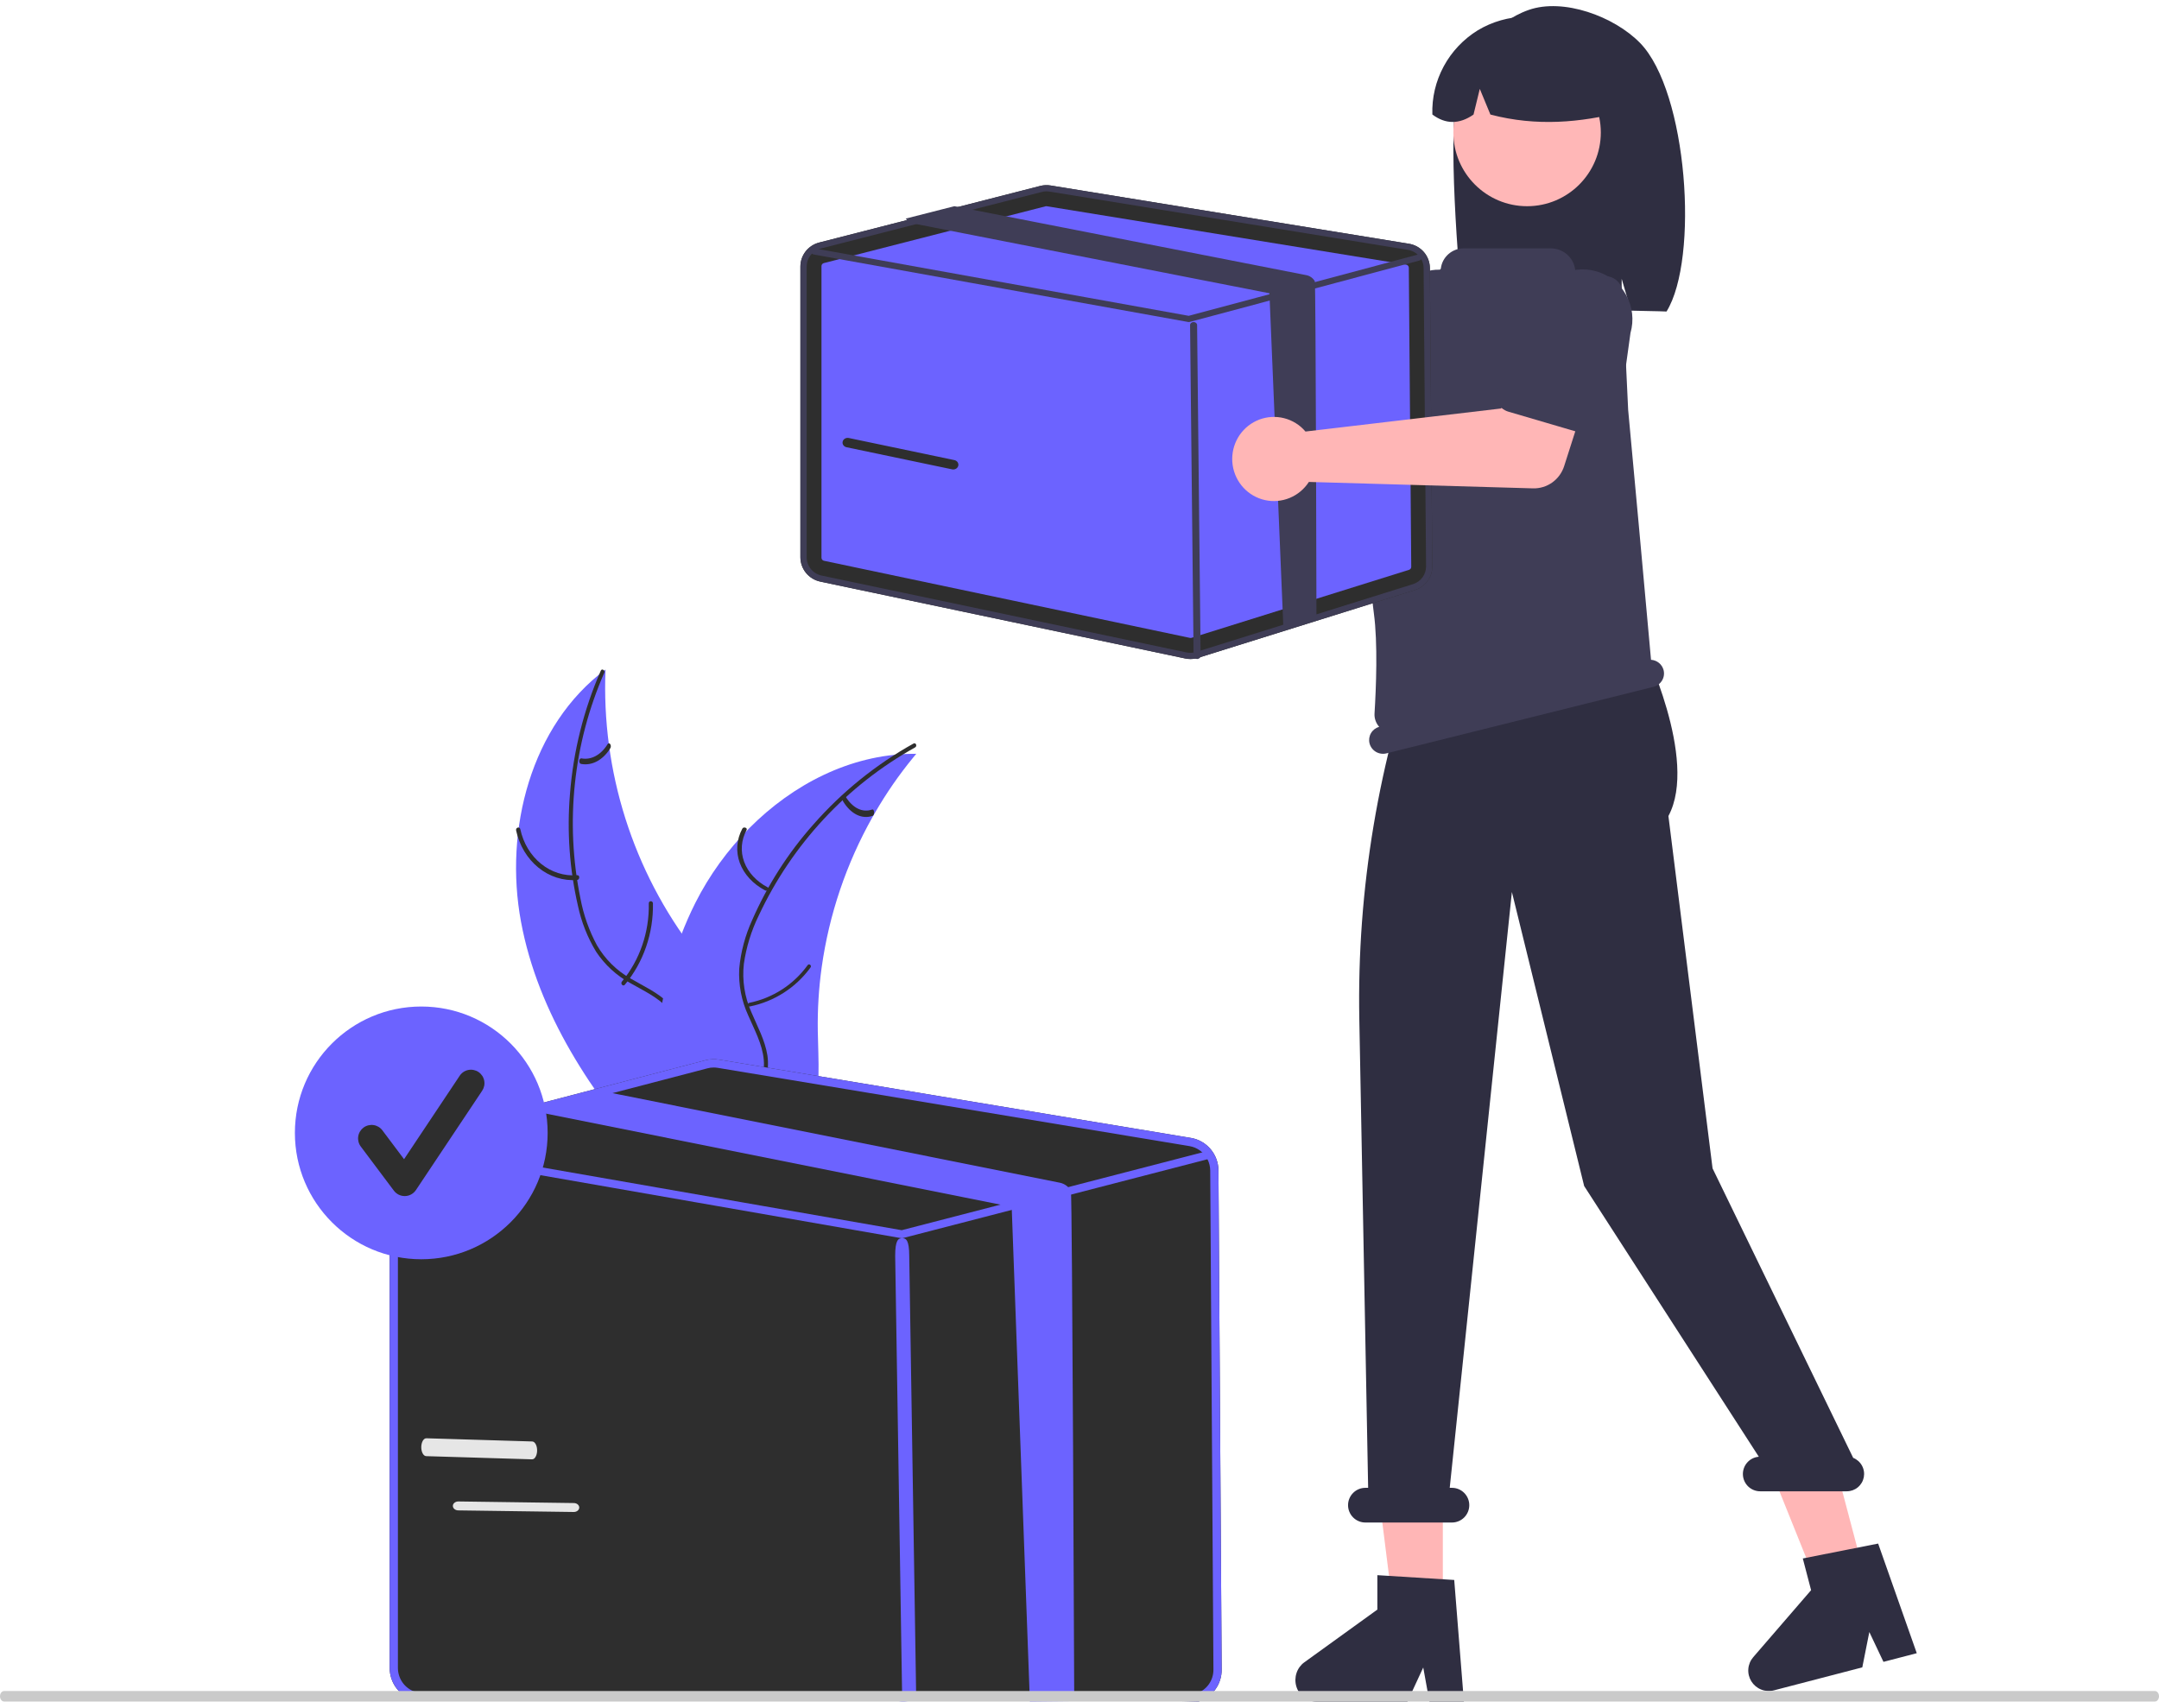 <svg width="201" height="159" viewBox="0 0 201 159" fill="none" xmlns="http://www.w3.org/2000/svg">
<path d="M48.504 85.823C46.915 77.262 49.417 67.523 56.373 62.341C55.979 71.803 58.923 81.101 64.685 88.588C66.918 91.468 69.699 94.437 69.613 98.088C69.559 100.36 68.338 102.477 66.729 104.071C65.12 105.666 63.138 106.815 61.179 107.947L60.874 108.424C55.133 101.908 50.094 94.383 48.504 85.823Z" fill="#6C63FF"/>
<path d="M56.258 62.638C53.372 69.227 52.594 76.577 54.036 83.643C54.32 85.169 54.838 86.641 55.571 88.003C56.327 89.306 57.411 90.38 58.711 91.111C59.91 91.817 61.217 92.399 62.226 93.39C62.736 93.906 63.132 94.525 63.391 95.208C63.649 95.891 63.763 96.622 63.725 97.353C63.676 99.176 62.989 100.873 62.259 102.509C61.45 104.325 60.581 106.199 60.633 108.241C60.64 108.488 60.263 108.484 60.257 108.237C60.165 104.684 62.683 101.831 63.244 98.422C63.506 96.831 63.299 95.15 62.203 93.917C61.244 92.839 59.898 92.239 58.678 91.534C57.399 90.84 56.307 89.836 55.496 88.612C54.697 87.292 54.125 85.844 53.803 84.328C53.024 80.927 52.774 77.423 53.062 73.943C53.37 69.97 54.341 66.079 55.935 62.441C56.033 62.215 56.356 62.414 56.258 62.638L56.258 62.638Z" fill="#2E2E2E"/>
<path d="M53.73 81.936C52.442 82.036 51.163 81.628 50.123 80.783C49.082 79.938 48.348 78.713 48.05 77.326C47.991 77.044 48.383 76.93 48.443 77.211C48.718 78.503 49.402 79.645 50.373 80.429C51.343 81.213 52.535 81.589 53.734 81.488C53.995 81.466 53.989 81.915 53.73 81.936Z" fill="#2E2E2E"/>
<path d="M57.9 91.396C59.563 89.389 60.457 86.787 60.402 84.109C60.396 83.844 60.782 83.848 60.788 84.113C60.84 86.9 59.906 89.606 58.17 91.69C58.005 91.889 57.736 91.593 57.9 91.396V91.396Z" fill="#2E2E2E"/>
<path d="M54.111 70.609C54.565 70.698 55.026 70.623 55.455 70.393C55.883 70.162 56.265 69.783 56.566 69.29C56.72 69.036 56.974 69.41 56.821 69.662C56.487 70.206 56.065 70.623 55.592 70.879C55.118 71.135 54.609 71.222 54.107 71.131C54.059 71.128 54.014 71.099 53.98 71.05C53.947 71.001 53.928 70.936 53.927 70.867C53.928 70.798 53.947 70.732 53.982 70.684C54.016 70.636 54.063 70.609 54.111 70.609H54.111Z" fill="#2E2E2E"/>
<path d="M85.302 70.186C85.204 70.304 85.106 70.423 85.008 70.545C83.694 72.147 82.514 73.852 81.48 75.642C81.398 75.779 81.317 75.92 81.239 76.059C78.793 80.4 77.186 85.151 76.497 90.071C76.225 92.029 76.104 94.004 76.135 95.981C76.178 98.71 76.445 101.665 75.598 104.175C75.513 104.438 75.411 104.696 75.293 104.946L61.697 109.223C61.661 109.218 61.626 109.215 61.59 109.21L61.056 109.405C61.047 109.303 61.04 109.197 61.031 109.095C61.026 109.036 61.023 108.976 61.018 108.917C61.015 108.878 61.013 108.838 61.008 108.802C61.007 108.789 61.006 108.776 61.006 108.766C61.002 108.73 61.001 108.697 60.998 108.664C60.957 108.073 60.92 107.481 60.889 106.886C60.888 106.883 60.888 106.883 60.89 106.879C60.656 102.354 60.804 97.77 61.651 93.354C61.676 93.222 61.701 93.086 61.732 92.951C62.126 90.962 62.682 89.009 63.398 87.11C63.793 86.071 64.241 85.053 64.74 84.059C66.036 81.494 67.732 79.146 69.766 77.101C73.822 73.025 79.153 70.275 84.866 70.188C85.012 70.186 85.155 70.185 85.302 70.186Z" fill="#6C63FF"/>
<path d="M85.196 69.591C78.833 73.137 73.739 78.615 70.637 85.248C69.944 86.664 69.477 88.182 69.252 89.745C69.082 91.274 69.321 92.822 69.944 94.227C70.499 95.549 71.219 96.836 71.445 98.27C71.551 99.007 71.501 99.757 71.299 100.472C71.096 101.188 70.747 101.852 70.272 102.421C69.127 103.871 67.534 104.818 65.944 105.691C64.178 106.659 62.33 107.637 61.135 109.327C60.99 109.531 60.684 109.293 60.828 109.088C62.907 106.148 66.703 105.405 69.23 102.989C70.409 101.861 71.259 100.369 71.107 98.684C70.974 97.21 70.234 95.882 69.66 94.549C69.033 93.188 68.745 91.692 68.822 90.192C68.967 88.623 69.376 87.09 70.03 85.659C71.453 82.413 73.373 79.414 75.72 76.77C78.381 73.738 81.537 71.188 85.05 69.229C85.268 69.108 85.412 69.471 85.196 69.591Z" fill="#2E2E2E"/>
<path d="M71.227 82.902C70.094 82.303 69.26 81.396 68.873 80.343C68.486 79.289 68.571 78.158 69.114 77.151C69.225 76.947 69.618 77.078 69.507 77.281C69 78.219 68.92 79.272 69.283 80.253C69.646 81.233 70.428 82.076 71.486 82.628C71.716 82.748 71.456 83.022 71.227 82.902H71.227Z" fill="#2E2E2E"/>
<path d="M69.757 93.373C71.945 92.928 73.886 91.675 75.192 89.864C75.321 89.684 75.593 89.894 75.464 90.073C74.102 91.956 72.079 93.255 69.801 93.713C69.584 93.757 69.541 93.416 69.757 93.373V93.373Z" fill="#2E2E2E"/>
<path d="M78.724 74.168C79.042 74.693 79.434 75.078 79.864 75.289C80.294 75.5 80.749 75.53 81.188 75.377C81.413 75.297 81.457 75.886 81.234 75.965C80.748 76.131 80.246 76.097 79.771 75.865C79.295 75.634 78.861 75.213 78.506 74.638C78.47 74.589 78.447 74.518 78.441 74.441C78.434 74.364 78.446 74.285 78.474 74.222C78.503 74.16 78.545 74.12 78.592 74.11C78.639 74.1 78.686 74.121 78.724 74.168V74.168Z" fill="#2E2E2E"/>
<path d="M106.633 23.106C106.678 23.301 106.707 23.499 106.721 23.698L122.487 32.65L126.319 30.478L130.405 35.742L124 40.234C123.483 40.597 122.86 40.785 122.224 40.77C121.589 40.755 120.976 40.537 120.477 40.15L104.219 27.528C103.486 27.795 102.687 27.836 101.929 27.645C101.171 27.455 100.49 27.042 99.976 26.461C99.462 25.88 99.14 25.159 99.053 24.394C98.966 23.629 99.118 22.856 99.488 22.178C99.858 21.499 100.43 20.948 101.126 20.597C101.822 20.246 102.611 20.112 103.386 20.213C104.162 20.314 104.888 20.645 105.468 21.161C106.048 21.678 106.454 22.357 106.633 23.106V23.106Z" fill="#FFB6B6"/>
<path d="M122.599 32.079C122.649 31.846 122.75 31.626 122.894 31.436C123.038 31.245 123.222 31.087 123.433 30.973L130.805 26.992C131.787 26.258 133.022 25.94 134.24 26.107C135.459 26.274 136.56 26.913 137.304 27.884C138.047 28.855 138.372 30.079 138.207 31.287C138.041 32.495 137.399 33.588 136.421 34.327L130.513 40.276C130.344 40.446 130.141 40.577 129.916 40.662C129.691 40.747 129.451 40.783 129.211 40.767C128.971 40.752 128.738 40.685 128.526 40.572C128.315 40.458 128.13 40.301 127.985 40.111L122.898 33.427C122.753 33.237 122.652 33.018 122.6 32.785C122.548 32.552 122.548 32.312 122.599 32.079Z" fill="#3F3D56"/>
<path d="M135.739 8.479C136.764 5.13 139.094 2.058 142.317 0.926C145.54 -0.207 150.26 1.518 152.683 3.995C157.115 8.525 158.197 24.087 155.152 29.005C154.546 28.972 152.456 28.948 151.843 28.924L150.976 25.96V28.895C146.191 28.743 141.209 28.838 136.225 28.936C135.778 25.454 134.714 11.829 135.739 8.479Z" fill="#2F2E41"/>
<path d="M134.326 149.605H129.676L127.463 131.956L134.327 131.956L134.326 149.605Z" fill="#FFB6B6"/>
<path d="M173.546 146.527L169.2 147.644L162.761 131.644L169.177 129.995L173.546 146.527Z" fill="#FFB6B6"/>
<path d="M148.973 42.875L150.015 45.611L149.806 48.346L129.424 55.478L130.436 43.506L132.727 40.771L148.973 42.875Z" fill="#FFB6B6"/>
<path d="M142.171 19.2C145.961 19.2 149.034 16.127 149.034 12.337C149.034 8.546 145.961 5.473 142.171 5.473C138.38 5.473 135.307 8.546 135.307 12.337C135.307 16.127 138.38 19.2 142.171 19.2Z" fill="#FFB7B7"/>
<path d="M137.574 2.825C138.924 2.012 140.471 1.572 142.052 1.552C143.634 1.531 145.191 1.931 146.563 2.708C147.934 3.486 149.069 4.613 149.849 5.972C150.628 7.33 151.023 8.871 150.994 10.432C147.163 11.399 143.081 11.804 138.755 10.665L137.766 8.275L137.183 10.667C135.86 11.586 134.583 11.585 133.351 10.662C133.299 9.105 133.662 7.562 134.403 6.187C135.144 4.811 136.237 3.652 137.574 2.825Z" fill="#2F2E41"/>
<path d="M136.288 158.429H133.076L132.502 155.259L131.034 158.429H122.515C122.107 158.429 121.709 158.293 121.38 158.04C121.051 157.787 120.808 157.431 120.687 157.023C120.565 156.616 120.572 156.178 120.705 155.774C120.838 155.371 121.091 155.022 121.427 154.78L128.23 149.868V146.663L135.386 147.11L136.288 158.429Z" fill="#2F2E41"/>
<path d="M178.449 153.928L175.348 154.735L174.032 151.957L173.377 155.248L165.153 157.387C164.759 157.49 164.342 157.464 163.964 157.313C163.586 157.163 163.265 156.895 163.05 156.55C162.835 156.205 162.735 155.8 162.767 155.395C162.798 154.99 162.959 154.605 163.225 154.297L168.61 148.061L167.838 145.108L174.853 143.722L178.449 153.928Z" fill="#2F2E41"/>
<path d="M172.529 135.74L159.437 108.786L155.327 75.98C158.161 70.708 152.899 59.982 152.899 59.982V55.478L132.514 59.331V59.331C128.344 70.722 126.322 82.791 126.551 94.922L127.372 138.531H127.115C126.687 138.531 126.277 138.701 125.975 139.004C125.672 139.307 125.502 139.718 125.502 140.146C125.502 140.574 125.672 140.985 125.975 141.288C126.277 141.591 126.687 141.761 127.115 141.761H135.176C135.603 141.761 136.013 141.591 136.316 141.288C136.618 140.985 136.788 140.574 136.788 140.146C136.788 139.718 136.618 139.307 136.316 139.004C136.013 138.701 135.603 138.531 135.176 138.531H134.968L140.755 83.052L147.483 110.43L163.744 135.637C163.329 135.669 162.943 135.861 162.667 136.173C162.391 136.484 162.245 136.891 162.262 137.308C162.279 137.724 162.456 138.118 162.756 138.406C163.057 138.694 163.457 138.855 163.873 138.854H171.934C172.309 138.854 172.672 138.724 172.961 138.484C173.251 138.245 173.447 137.913 173.518 137.544C173.588 137.175 173.528 136.793 173.347 136.464C173.167 136.134 172.877 135.879 172.529 135.74H172.529Z" fill="#2F2E41"/>
<path d="M154.878 62.394H154.878C154.81 62.132 154.661 61.898 154.451 61.725C154.24 61.553 153.98 61.45 153.708 61.433C153.437 58.376 151.651 38.775 151.583 38.2L151.58 38.176L151.063 27.25C151.044 26.853 150.878 26.477 150.596 26.194C150.315 25.91 149.938 25.739 149.537 25.713L146.804 25.537C146.767 25.535 146.731 25.52 146.705 25.493C146.679 25.466 146.664 25.431 146.664 25.394C146.664 25.095 146.605 24.8 146.49 24.524C146.374 24.249 146.205 23.998 145.991 23.787C145.778 23.576 145.525 23.409 145.246 23.295C144.967 23.181 144.668 23.122 144.367 23.122H136.276C135.752 23.122 135.246 23.311 134.853 23.654C134.461 23.997 134.208 24.47 134.142 24.984C134.139 25.019 134.122 25.052 134.095 25.076C134.068 25.099 134.033 25.112 133.997 25.111L133.996 25.111C133.077 25.092 132.181 25.4 131.472 25.978C130.762 26.556 130.286 27.367 130.13 28.262C129.023 34.624 126.807 49.063 127.903 57.09C128.284 59.885 128.111 64.088 127.967 66.426C127.952 66.652 127.983 66.878 128.058 67.092C128.132 67.306 128.248 67.504 128.4 67.674C128.077 67.766 127.804 67.978 127.636 68.265C127.469 68.553 127.421 68.894 127.502 69.216H127.502C127.587 69.546 127.8 69.829 128.095 70.004C128.391 70.178 128.745 70.23 129.078 70.146L153.936 63.952C154.27 63.868 154.557 63.657 154.733 63.365C154.91 63.073 154.962 62.724 154.878 62.394Z" fill="#3F3D56"/>
<path d="M113.437 108.984C113.433 108.253 113.172 107.547 112.702 106.992C112.231 106.437 111.582 106.068 110.868 105.95L66.943 98.661C66.522 98.591 66.091 98.61 65.677 98.718L55.383 101.408L49.477 102.953L38.577 105.8C37.919 105.973 37.336 106.362 36.92 106.905C36.504 107.448 36.278 108.116 36.278 108.803V155.317C36.281 156.026 36.524 156.713 36.965 157.264C37.407 157.815 38.021 158.197 38.707 158.348L83.448 157.836C83.658 157.881 83.872 157.904 84.087 157.903C84.4 157.904 84.711 157.856 85.01 157.761L111.591 158.429C112.218 158.231 112.766 157.834 113.152 157.297C113.539 156.76 113.744 156.111 113.736 155.447L113.437 108.984Z" fill="#2E2E2E"/>
<path d="M113.437 108.983C113.433 108.252 113.172 107.546 112.702 106.991C112.231 106.436 111.582 106.067 110.868 105.95L66.943 98.661C66.522 98.591 66.091 98.61 65.677 98.718L55.383 101.407L49.477 102.952L38.577 105.8C37.919 105.972 37.336 106.361 36.92 106.904C36.504 107.447 36.278 108.115 36.278 108.802V155.311C36.281 156.02 36.524 156.706 36.965 157.257C37.407 157.808 38.021 158.191 38.707 158.341L83.448 157.829C83.658 157.875 83.872 157.897 84.087 157.896C84.4 157.897 84.711 157.849 85.01 157.754L111.591 158.423C112.218 158.225 112.766 157.828 113.152 157.291C113.539 156.754 113.744 156.105 113.736 155.441L113.437 108.983ZM111.361 157.684L84.78 158.323C84.4 158.442 83.997 158.462 83.609 158.379L38.866 157.584C38.352 157.471 37.891 157.184 37.56 156.771C37.229 156.357 37.047 155.842 37.045 155.311V108.802C37.045 108.326 37.19 107.861 37.46 107.471C37.73 107.08 38.111 106.783 38.554 106.619C38.624 106.592 38.696 106.57 38.769 106.551L50.3 103.539L57.119 101.756L65.869 99.47C66.056 99.419 66.25 99.394 66.444 99.395C66.569 99.395 66.694 99.405 66.817 99.426L110.742 106.714C111.096 106.773 111.431 106.914 111.721 107.126C112.011 107.338 112.249 107.615 112.414 107.936C112.58 108.262 112.668 108.622 112.67 108.988L112.969 155.446C112.975 155.944 112.821 156.431 112.532 156.834C112.242 157.237 111.832 157.535 111.361 157.684Z" fill="#6C63FF"/>
<path d="M112.57 107.881C112.54 107.9 112.507 107.914 112.472 107.922L99.54 111.271L95.514 112.312L84.064 115.275C84.032 115.283 83.998 115.287 83.965 115.288C83.941 115.287 83.918 115.286 83.895 115.283L37.726 107.221L37.572 107.195C37.472 107.177 37.384 107.121 37.326 107.041C37.269 106.961 37.246 106.862 37.265 106.766C37.283 106.67 37.34 106.585 37.424 106.529C37.507 106.474 37.611 106.452 37.711 106.469L38.64 106.631L83.949 114.543L93.818 111.989L99.338 110.56L112.07 107.263L112.273 107.212C112.36 107.19 112.453 107.198 112.535 107.234C112.616 107.271 112.682 107.334 112.72 107.413C112.73 107.431 112.738 107.451 112.744 107.471C112.765 107.549 112.759 107.63 112.728 107.704C112.696 107.778 112.641 107.84 112.57 107.881Z" fill="#6C63FF"/>
<path d="M84.649 157.523C84.29 157.523 83.999 157.355 83.995 158.429L83.341 116.955C83.338 115.462 83.628 115.29 83.989 115.288H83.995C84.353 115.288 84.645 115.456 84.649 116.948L85.302 158.422C85.306 157.349 85.016 157.521 84.655 157.523H84.649Z" fill="#6C63FF"/>
<path d="M100.01 158.385L95.881 158.429L94.187 112.373L50.953 103.714C50.911 103.707 50.869 103.696 50.828 103.683C50.496 103.588 50.206 103.382 50.005 103.099L55.908 101.561L57.644 101.908L98.667 110.122C98.882 110.165 99.086 110.255 99.265 110.384C99.443 110.514 99.591 110.681 99.699 110.874C99.827 111.097 100.007 158.118 100.01 158.385Z" fill="#6C63FF"/>
<path d="M133.119 24.953C133.116 24.409 132.918 23.884 132.56 23.47C132.203 23.057 131.71 22.782 131.167 22.695L97.807 17.27C97.487 17.218 97.159 17.232 96.846 17.312L89.027 19.314L84.541 20.464L76.263 22.584C75.763 22.712 75.321 23.001 75.005 23.405C74.689 23.81 74.517 24.307 74.517 24.818V51.895C74.52 52.423 74.704 52.934 75.039 53.344C75.374 53.755 75.841 54.039 76.362 54.151L110.342 61.311C110.502 61.345 110.664 61.362 110.827 61.361C111.065 61.361 111.302 61.326 111.529 61.255L131.717 54.942C132.193 54.794 132.609 54.499 132.903 54.099C133.196 53.699 133.352 53.217 133.346 52.722L133.119 24.953Z" fill="#2E2E2E"/>
<path d="M97.411 19.2C97.386 19.2 97.362 19.203 97.338 19.209L76.697 24.496C76.634 24.512 76.579 24.548 76.539 24.599C76.499 24.649 76.478 24.711 76.478 24.775V51.931C76.478 51.997 76.501 52.061 76.543 52.112C76.585 52.164 76.644 52.199 76.709 52.213L110.786 59.394C110.836 59.404 110.887 59.401 110.935 59.387L131.182 53.055C131.241 53.036 131.293 52.999 131.33 52.949C131.367 52.899 131.386 52.839 131.385 52.777L131.158 24.927C131.158 24.859 131.133 24.793 131.088 24.741C131.044 24.69 130.982 24.655 130.914 24.644L97.458 19.204C97.442 19.201 97.427 19.2 97.411 19.2Z" fill="#6C63FF"/>
<path d="M133.119 24.953C133.116 24.409 132.918 23.884 132.56 23.47C132.203 23.057 131.71 22.782 131.167 22.695L97.807 17.27C97.487 17.218 97.159 17.232 96.846 17.312L89.027 19.314L84.541 20.464L76.263 22.584C75.763 22.712 75.321 23.001 75.005 23.405C74.689 23.81 74.517 24.307 74.517 24.818V51.895C74.52 52.423 74.704 52.934 75.039 53.344C75.374 53.755 75.841 54.039 76.362 54.151L110.342 61.311C110.502 61.345 110.664 61.362 110.827 61.361C111.065 61.361 111.302 61.326 111.529 61.255L131.717 54.942C132.193 54.794 132.609 54.499 132.903 54.099C133.196 53.699 133.352 53.217 133.346 52.722L133.119 24.953ZM131.542 54.392L111.354 60.705C111.066 60.794 110.76 60.809 110.464 60.748L76.482 53.588C76.092 53.504 75.742 53.29 75.491 52.982C75.239 52.675 75.101 52.291 75.1 51.895V24.818C75.1 24.464 75.21 24.118 75.415 23.827C75.62 23.537 75.909 23.315 76.245 23.193C76.299 23.173 76.353 23.157 76.409 23.143L85.167 20.901L90.346 19.574L96.991 17.872C97.134 17.834 97.281 17.815 97.428 17.816C97.523 17.816 97.618 17.824 97.712 17.839L131.072 23.264C131.341 23.308 131.595 23.413 131.816 23.571C132.036 23.729 132.216 23.935 132.342 24.174C132.468 24.416 132.535 24.684 132.536 24.957L132.764 52.726C132.768 53.097 132.651 53.459 132.431 53.759C132.211 54.059 131.899 54.281 131.542 54.392V54.392Z" fill="#3F3D56"/>
<path d="M132.225 24.224C132.203 24.239 132.178 24.25 132.152 24.257L122.411 26.861L119.379 27.671L110.754 29.976C110.729 29.982 110.704 29.985 110.679 29.985C110.661 29.985 110.644 29.984 110.627 29.982L75.85 23.712L75.734 23.691C75.659 23.677 75.592 23.634 75.549 23.571C75.505 23.509 75.489 23.432 75.502 23.357C75.516 23.283 75.559 23.216 75.622 23.173C75.685 23.13 75.763 23.113 75.838 23.126L76.538 23.252L110.667 29.406L118.101 27.419L122.259 26.308L131.849 23.744L132.002 23.704C132.068 23.687 132.137 23.693 132.199 23.722C132.261 23.75 132.31 23.799 132.339 23.86C132.346 23.875 132.352 23.89 132.356 23.906C132.372 23.966 132.368 24.029 132.344 24.087C132.321 24.144 132.279 24.192 132.225 24.224Z" fill="#3F3D56"/>
<path d="M111.449 61.361C111.363 61.361 111.28 61.331 111.219 61.279C111.158 61.227 111.123 61.155 111.122 61.081L110.795 30.271C110.794 30.196 110.828 30.123 110.889 30.07C110.949 30.017 111.032 29.986 111.119 29.985H111.122C111.208 29.985 111.291 30.015 111.352 30.067C111.413 30.12 111.448 30.191 111.449 30.265L111.776 61.076C111.776 61.151 111.743 61.223 111.682 61.276C111.621 61.33 111.538 61.36 111.452 61.361H111.449Z" fill="#3F3D56"/>
<path d="M122.561 57.6L119.48 58.419L118.182 27.306L85.049 20.814C85.016 20.809 84.984 20.801 84.953 20.791C84.698 20.72 84.476 20.565 84.322 20.353L88.846 19.2L90.176 19.46L121.615 25.619C121.78 25.651 121.937 25.718 122.073 25.815C122.21 25.912 122.323 26.037 122.406 26.182C122.504 26.349 122.559 57.399 122.561 57.6Z" fill="#3F3D56"/>
<path d="M121.105 39.742C121.26 39.876 121.405 40.023 121.538 40.18L139.76 38.033L141.532 33.907L148.054 35.792L145.62 43.403C145.423 44.018 145.034 44.552 144.511 44.925C143.988 45.297 143.359 45.489 142.719 45.471L121.855 44.872C121.425 45.539 120.804 46.058 120.075 46.36C119.345 46.662 118.542 46.733 117.771 46.563C117.001 46.394 116.3 45.991 115.762 45.41C115.224 44.828 114.874 44.095 114.759 43.308C114.644 42.521 114.769 41.717 115.117 41.004C115.466 40.29 116.022 39.701 116.711 39.314C117.399 38.926 118.189 38.76 118.974 38.837C119.759 38.913 120.502 39.229 121.105 39.742Z" fill="#FFB6B6"/>
<path d="M139.379 37.42C139.28 37.201 139.229 36.964 139.229 36.724C139.23 36.484 139.282 36.247 139.383 36.029L142.893 28.418C143.238 27.239 144.035 26.246 145.111 25.655C146.187 25.064 147.453 24.924 148.631 25.266C149.81 25.608 150.805 26.404 151.398 27.479C151.991 28.554 152.134 29.82 151.796 31.001L150.64 39.33C150.607 39.568 150.523 39.796 150.394 39.998C150.265 40.201 150.094 40.373 149.893 40.503C149.691 40.633 149.464 40.719 149.227 40.753C148.99 40.788 148.748 40.771 148.518 40.703L140.429 38.331C140.199 38.264 139.986 38.147 139.805 37.99C139.623 37.833 139.478 37.638 139.379 37.42Z" fill="#3F3D56"/>
<path d="M200.613 158.429H0.386C0.283 158.429 0.185 158.377 0.113 158.285C0.041 158.193 0 158.069 0 157.939C0 157.809 0.041 157.685 0.113 157.593C0.185 157.501 0.283 157.449 0.386 157.449H200.613C200.716 157.449 200.814 157.5 200.887 157.592C200.959 157.684 201 157.809 201 157.939C201 158.069 200.959 158.194 200.887 158.286C200.814 158.378 200.716 158.429 200.613 158.429Z" fill="#CACACA"/>
<path d="M39.219 117.249C45.718 117.249 50.985 111.981 50.985 105.483C50.985 98.985 45.718 93.717 39.219 93.717C32.721 93.717 27.454 98.985 27.454 105.483C27.454 111.981 32.721 117.249 39.219 117.249Z" fill="#6C63FF"/>
<path d="M37.677 111.366C37.482 111.366 37.289 111.32 37.114 111.233C36.94 111.146 36.788 111.019 36.671 110.863L33.588 106.752C33.388 106.486 33.302 106.15 33.349 105.82C33.396 105.49 33.573 105.193 33.839 104.993C34.106 104.793 34.441 104.707 34.772 104.754C35.102 104.801 35.399 104.977 35.599 105.244L37.617 107.933L42.797 100.163C42.889 100.025 43.006 99.906 43.143 99.814C43.281 99.722 43.435 99.657 43.597 99.625C43.759 99.592 43.926 99.592 44.088 99.624C44.251 99.656 44.405 99.719 44.543 99.811C44.68 99.903 44.798 100.021 44.89 100.158C44.982 100.296 45.046 100.45 45.078 100.612C45.111 100.775 45.11 100.942 45.078 101.104C45.045 101.266 44.981 101.42 44.889 101.558L38.723 110.806C38.611 110.973 38.461 111.111 38.285 111.209C38.109 111.306 37.913 111.36 37.712 111.365C37.7 111.366 37.688 111.366 37.677 111.366Z" fill="#2E2E2E"/>
<path d="M88.749 43.712C88.714 43.712 88.678 43.708 88.644 43.701L78.81 41.642C78.687 41.616 78.58 41.546 78.513 41.447C78.445 41.349 78.423 41.229 78.451 41.115C78.478 41.001 78.554 40.902 78.66 40.839C78.767 40.776 78.896 40.756 79.019 40.781L88.853 42.84C88.968 42.864 89.068 42.926 89.136 43.015C89.204 43.103 89.234 43.212 89.222 43.319C89.209 43.427 89.153 43.527 89.066 43.599C88.979 43.672 88.866 43.712 88.749 43.712Z" fill="#2E2E2E"/>
<path d="M49.635 135.861C49.601 135.873 49.566 135.879 49.532 135.878L39.676 135.581C39.553 135.577 39.436 135.486 39.35 135.327C39.264 135.168 39.218 134.956 39.22 134.735C39.222 134.515 39.273 134.305 39.361 134.152C39.45 133.998 39.568 133.914 39.692 133.917L49.547 134.214C49.662 134.217 49.772 134.296 49.856 134.435C49.94 134.574 49.992 134.764 50.003 134.967C50.014 135.171 49.982 135.375 49.914 135.54C49.846 135.704 49.747 135.819 49.635 135.861Z" fill="#E6E6E6"/>
<path d="M53.523 140.772C53.486 140.778 53.449 140.781 53.411 140.78L42.659 140.632C42.525 140.63 42.397 140.584 42.303 140.505C42.21 140.426 42.159 140.319 42.161 140.209C42.163 140.099 42.219 139.994 42.315 139.917C42.412 139.841 42.541 139.798 42.676 139.8L53.428 139.948C53.553 139.95 53.672 139.989 53.764 140.059C53.856 140.128 53.913 140.223 53.925 140.325C53.936 140.427 53.902 140.529 53.828 140.611C53.754 140.694 53.645 140.751 53.523 140.772Z" fill="#E6E6E6"/>
</svg>
